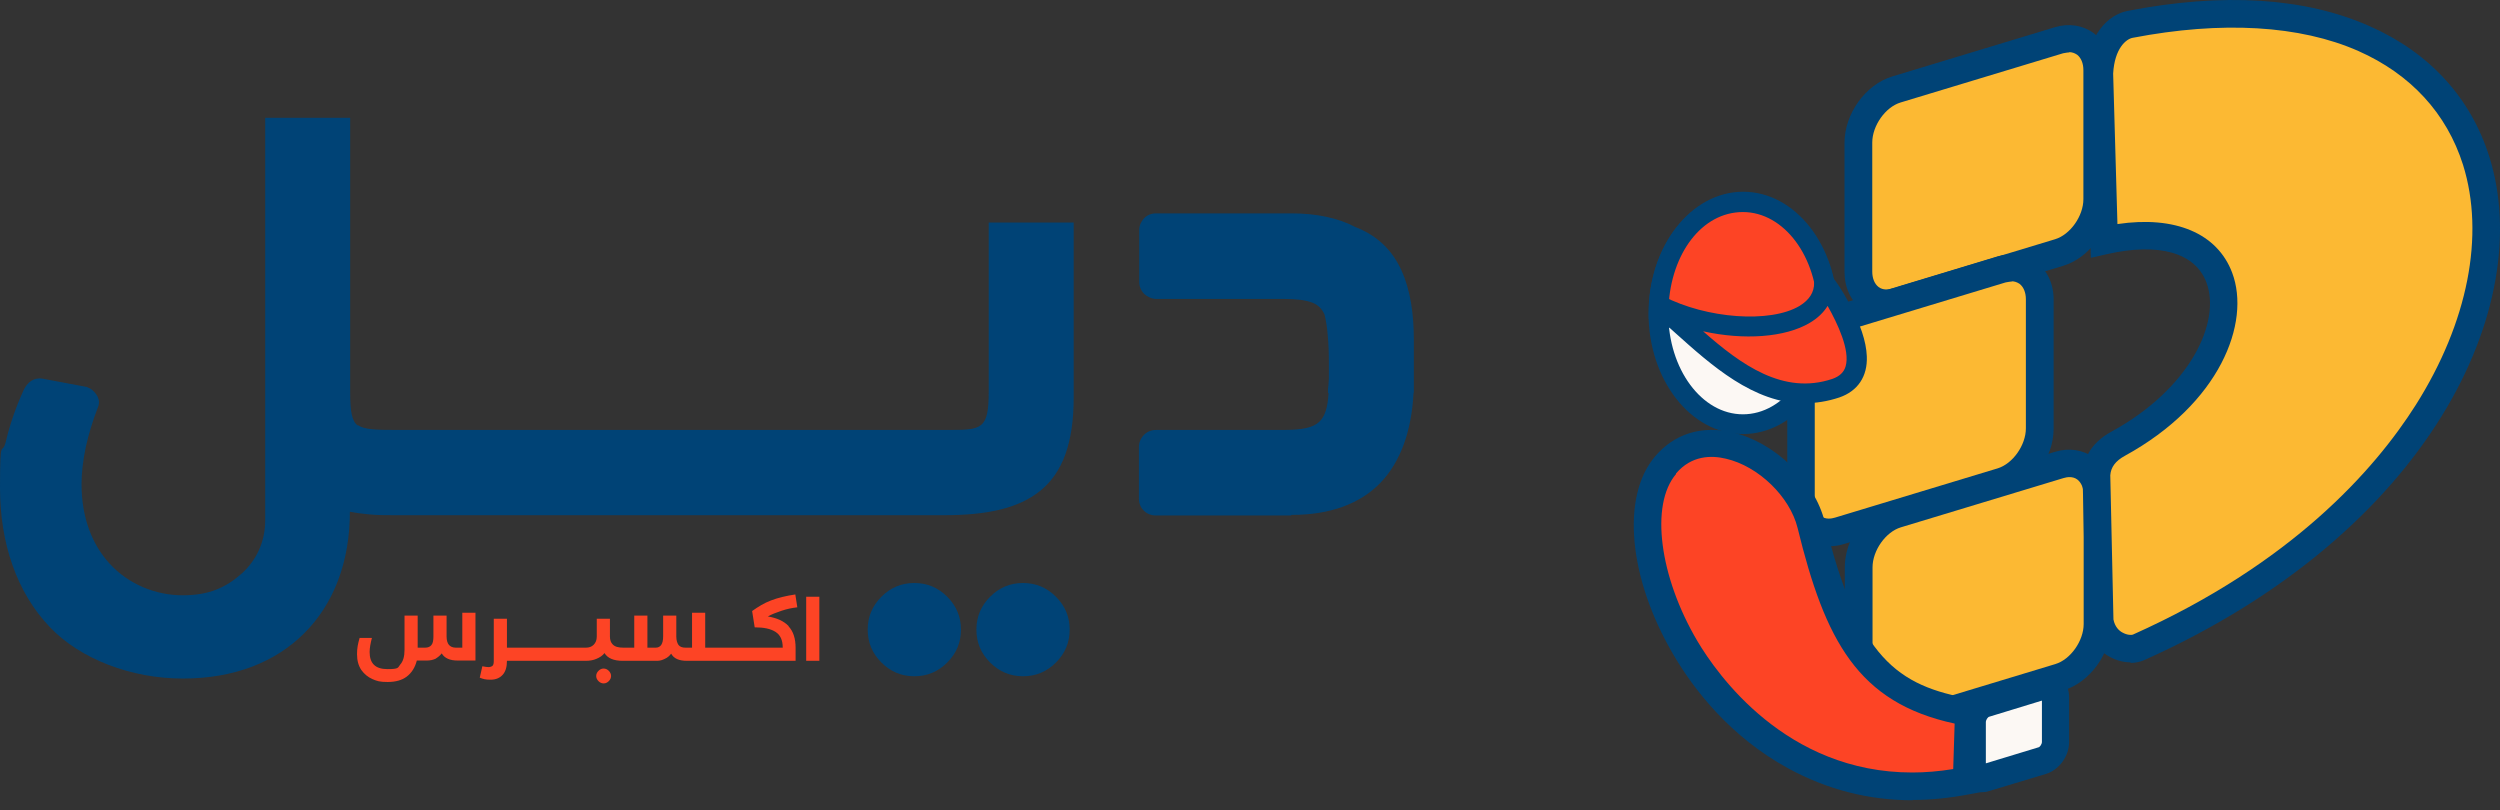 <svg width="250" height="81" viewBox="0 0 250 81" fill="none" xmlns="http://www.w3.org/2000/svg">
<rect x="0" y="0" width="250" height="81" fill="#333333" stroke="none"/>
<path d="M35.789 42.508C36.419 42.966 37.62 42.994 39.623 42.994H94.724C98.156 42.994 98.872 42.994 98.872 39.161V22.253H107.369V39.733C107.369 44.31 106.253 47.257 104.05 49.059C101.847 50.862 98.643 51.52 94.38 51.52H39.48C38.565 51.52 37.706 51.52 36.877 51.434C36.219 51.377 35.589 51.291 34.989 51.176C34.989 56.154 33.386 60.388 30.411 63.335C27.55 66.196 23.43 67.855 18.281 67.855C13.131 67.855 8.039 65.91 5.007 62.734C1.659 59.244 0 54.295 0 48.773C0 43.252 0.2 45.798 0.601 44.081C0.973 42.508 1.545 40.82 2.346 39.046C2.518 38.674 2.775 38.303 3.147 38.074C3.462 37.873 3.862 37.788 4.291 37.873L8.554 38.674C8.64 38.674 8.726 38.703 8.811 38.76C9.126 38.875 9.412 39.132 9.613 39.418C9.841 39.733 9.956 40.105 9.87 40.477C9.87 40.534 9.841 40.62 9.813 40.677C9.269 42.05 8.869 43.423 8.583 44.682C8.297 46.056 8.153 47.314 8.153 48.401C8.153 51.863 9.269 54.495 10.928 56.326C12.874 58.472 15.62 59.53 18.281 59.53C20.942 59.53 22.63 58.729 24.203 57.327C25.605 56.04 26.52 54.238 26.52 52.035V11.782H35.017V39.247C35.017 41.163 35.189 42.136 35.789 42.565M129.111 51.548H115.579C115.121 51.548 114.692 51.377 114.378 51.062C114.063 50.747 113.891 50.347 113.891 49.86V44.682C113.891 44.224 114.092 43.795 114.406 43.481C114.721 43.166 115.122 42.994 115.608 42.994H128.31C130.17 42.994 131.285 42.794 131.943 42.165C132.516 41.621 132.773 40.706 132.859 39.304H132.802V38.875C132.859 38.531 132.859 38.188 132.888 37.845C132.888 37.473 132.888 37.101 132.888 36.7C132.888 36.586 132.888 36.471 132.888 36.357C132.888 35.299 132.859 34.383 132.773 33.553C132.716 32.752 132.601 32.066 132.458 31.465C132.201 30.893 131.829 30.492 131.228 30.264C130.57 30.006 129.626 29.892 128.339 29.892H115.636C115.179 29.892 114.75 29.691 114.435 29.405C114.12 29.09 113.92 28.661 113.92 28.204V23.026C113.92 22.539 114.12 22.139 114.406 21.824C114.721 21.509 115.122 21.337 115.608 21.337H129.14C130.399 21.337 131.572 21.452 132.63 21.681C133.717 21.91 134.69 22.253 135.548 22.711C137.78 23.569 139.267 25.085 140.154 27.059C141.041 29.005 141.384 31.379 141.384 34.011V39.275H141.356C141.155 43.109 140.068 46.17 138.037 48.287C136.034 50.347 133.088 51.491 129.14 51.491L129.111 51.548Z" fill="#004376"/>
<path d="M88.143 66.253C87.227 65.338 86.769 64.25 86.769 62.963C86.769 61.676 87.227 60.589 88.143 59.673C89.058 58.758 90.145 58.3 91.433 58.3C92.72 58.3 93.807 58.758 94.723 59.673C95.638 60.589 96.096 61.676 96.096 62.963C96.096 64.25 95.638 65.338 94.723 66.253C93.807 67.168 92.72 67.626 91.433 67.626C90.145 67.626 89.058 67.168 88.143 66.253Z" fill="#004376"/>
<path d="M99.014 66.253C98.098 65.338 97.641 64.25 97.641 62.963C97.641 61.676 98.098 60.589 99.014 59.673C99.929 58.758 101.016 58.3 102.304 58.3C103.591 58.3 104.678 58.758 105.594 59.673C106.509 60.589 106.967 61.676 106.967 62.963C106.967 64.25 106.509 65.338 105.594 66.253C104.678 67.168 103.591 67.626 102.304 67.626C101.016 67.626 99.929 67.168 99.014 66.253Z" fill="#004376"/>
<path d="M59.849 68.113C59.706 67.97 59.62 67.798 59.62 67.598C59.62 67.398 59.706 67.226 59.849 67.083C59.992 66.94 60.164 66.854 60.364 66.854C60.564 66.854 60.736 66.94 60.879 67.083C61.022 67.226 61.108 67.398 61.108 67.598C61.108 67.798 61.022 67.97 60.879 68.113C60.736 68.256 60.564 68.342 60.364 68.342C60.164 68.342 59.992 68.256 59.849 68.113ZM78.845 62.62C79.331 63.135 79.56 63.85 79.56 64.794V66.082H74.897H73.152H71.378H68.689C68.288 66.082 67.974 66.024 67.716 65.91C67.459 65.796 67.259 65.624 67.115 65.366C66.944 65.595 66.744 65.767 66.486 65.881C66.257 65.996 66 66.082 65.714 66.082H62.281C61.365 66.082 60.764 65.824 60.45 65.309C60.249 65.567 59.992 65.738 59.649 65.881C59.334 66.024 58.962 66.082 58.562 66.082H56.816H51.581H50.694C50.694 66.711 50.551 67.169 50.265 67.483C49.979 67.798 49.578 67.97 49.063 67.97C48.548 67.97 48.348 67.912 47.976 67.769L48.234 66.625C48.491 66.682 48.72 66.711 48.863 66.711C49.006 66.711 49.178 66.654 49.264 66.568C49.349 66.482 49.378 66.31 49.378 66.053V61.876H50.694V64.766H51.61H53.355H58.59C58.905 64.766 59.162 64.68 59.362 64.48C59.563 64.279 59.677 64.022 59.677 63.65V61.876H60.993V63.65C60.993 63.993 61.079 64.251 61.279 64.451C61.508 64.68 61.852 64.766 62.338 64.766H63.425V61.561H64.741V64.766H65.571C66.057 64.766 66.314 64.394 66.314 63.65V61.561H67.63V63.65C67.63 64.022 67.716 64.308 67.859 64.508C68.002 64.68 68.231 64.766 68.546 64.766H69.204V61.275H70.52V64.766H71.435H73.181H74.926H78.273C78.273 64.022 78.044 63.507 77.558 63.192C77.071 62.877 76.385 62.734 75.469 62.734L75.212 61.104C75.813 60.675 76.413 60.303 77.1 60.045C77.758 59.788 78.588 59.587 79.532 59.444L79.732 60.732C79.188 60.789 78.673 60.903 78.159 61.075C77.644 61.247 77.186 61.418 76.785 61.647C77.672 61.79 78.387 62.105 78.874 62.62H78.845ZM80.619 59.673H81.935V66.082H80.619V59.673ZM47.547 61.275V66.053H45.745C45.001 66.053 44.457 65.824 44.171 65.338C44 65.567 43.771 65.738 43.542 65.881C43.284 65.996 42.998 66.053 42.712 66.053H41.682C41.511 66.74 41.167 67.283 40.681 67.655C40.195 68.027 39.537 68.199 38.764 68.199C37.992 68.199 37.706 68.113 37.248 67.912C36.79 67.712 36.418 67.398 36.132 66.997C35.846 66.568 35.703 66.053 35.703 65.424C35.703 64.794 35.789 64.394 35.961 63.793H37.191C37.048 64.336 36.962 64.823 36.962 65.195C36.962 66.339 37.534 66.911 38.736 66.911C39.937 66.911 39.766 66.768 40.023 66.454C40.309 66.139 40.452 65.652 40.452 64.994V61.561H41.768V64.766H42.512C42.798 64.766 42.998 64.68 43.141 64.508C43.284 64.336 43.342 64.05 43.342 63.65V61.561H44.658V63.65C44.658 64.022 44.743 64.308 44.886 64.48C45.03 64.651 45.258 64.766 45.573 64.766H46.231V61.275H47.547Z" fill="#FD4425"/>
<path fill-rule="evenodd" clip-rule="evenodd" d="M189.688 8.933L205.938 4.012C208.026 3.383 209.742 4.728 209.742 7.016V19.919C209.742 22.207 208.026 24.611 205.938 25.24L189.688 30.161C187.599 30.79 185.883 29.445 185.883 27.157V14.254C185.883 11.966 187.599 9.562 189.688 8.933Z" fill="#FCB933"/>
<path d="M188.657 31.705C187.77 31.705 186.912 31.448 186.196 30.933C185.081 30.103 184.451 28.759 184.451 27.185V14.283C184.451 11.365 186.568 8.447 189.229 7.645L205.479 2.725C206.88 2.296 208.282 2.525 209.341 3.297C210.457 4.127 211.086 5.471 211.086 7.045V19.947C211.086 22.865 208.969 25.783 206.308 26.584L190.058 31.505C189.601 31.648 189.114 31.705 188.657 31.705ZM206.938 5.242C206.709 5.242 206.508 5.3 206.308 5.328L190.058 10.249C188.542 10.707 187.226 12.566 187.226 14.254V27.157C187.226 27.843 187.455 28.387 187.856 28.701C188.313 29.045 188.886 28.959 189.257 28.845L205.507 23.924C207.023 23.466 208.339 21.607 208.339 19.919V7.016C208.339 6.329 208.111 5.786 207.71 5.471C207.453 5.3 207.195 5.214 206.909 5.214L206.938 5.242Z" fill="#004376"/>
<path fill-rule="evenodd" clip-rule="evenodd" d="M183.938 53.105L200.188 48.184C202.276 47.555 203.992 45.152 203.992 42.863V29.961C203.992 27.672 202.276 26.327 200.188 26.957L183.938 31.877C181.849 32.507 180.133 34.91 180.133 37.199V50.101C180.133 52.39 181.849 53.734 183.938 53.105Z" fill="#FCB933"/>
<path d="M182.934 54.62C182.047 54.62 181.189 54.363 180.474 53.848C179.358 53.018 178.729 51.674 178.729 50.1V37.198C178.729 34.28 180.846 31.362 183.506 30.561L199.756 25.64C201.158 25.211 202.56 25.44 203.618 26.212C204.734 27.042 205.363 28.386 205.363 29.96V42.862C205.363 45.78 203.246 48.699 200.586 49.499L184.336 54.42C183.878 54.563 183.392 54.62 182.934 54.62ZM201.186 28.157C200.957 28.157 200.757 28.215 200.557 28.243L184.307 33.164C182.791 33.622 181.475 35.481 181.475 37.169V50.072C181.475 50.758 181.704 51.302 182.104 51.617C182.562 51.96 183.134 51.874 183.506 51.76L199.756 46.839C201.272 46.381 202.588 44.522 202.588 42.834V29.931C202.588 29.244 202.359 28.701 201.959 28.386C201.701 28.215 201.444 28.129 201.158 28.129L201.186 28.157Z" fill="#004376"/>
<path fill-rule="evenodd" clip-rule="evenodd" d="M189.688 51.416L205.938 46.496C208.026 45.866 209.742 47.211 209.742 49.5V62.402C209.742 64.691 208.026 67.094 205.938 67.724L189.688 72.644C187.599 73.274 185.883 71.929 185.883 69.64V56.738C185.883 54.449 187.599 52.046 189.688 51.416Z" fill="#FCB933"/>
<path d="M188.684 74.16C187.797 74.16 186.939 73.903 186.224 73.388C185.108 72.558 184.479 71.214 184.479 69.64V56.738C184.479 53.82 186.596 50.902 189.256 50.101L205.506 45.18C206.908 44.751 208.31 44.98 209.368 45.752C210.484 46.582 211.113 47.926 211.113 49.5V62.402C211.113 65.32 208.996 68.239 206.336 69.04L190.086 73.96C189.628 74.103 189.142 74.16 188.684 74.16ZM190.086 52.733C188.57 53.19 187.254 55.05 187.254 56.738V69.64C187.254 70.327 187.482 70.871 187.883 71.185C188.341 71.528 188.913 71.443 189.285 71.328L205.535 66.407C207.051 65.95 208.367 64.09 208.367 62.402V49.5C208.367 48.813 208.138 48.27 207.737 47.955C207.28 47.612 206.708 47.697 206.336 47.812L190.086 52.733Z" fill="#004376"/>
<path fill-rule="evenodd" clip-rule="evenodd" d="M198.526 70.356L204.219 68.64C204.963 68.411 205.564 68.897 205.564 69.698V74.218C205.564 75.019 204.963 75.849 204.219 76.078L198.526 77.794C197.782 78.023 197.182 77.537 197.182 76.736V72.216C197.182 71.415 197.782 70.585 198.526 70.356Z" fill="#FCF8F4"/>
<path d="M198.156 79.224C197.641 79.224 197.183 79.081 196.754 78.766C196.125 78.308 195.781 77.564 195.781 76.735V72.215C195.781 70.813 196.783 69.439 198.099 69.039L203.792 67.322C204.564 67.094 205.337 67.208 205.937 67.666C206.567 68.124 206.91 68.867 206.91 69.697V74.217C206.91 75.619 205.909 76.992 204.593 77.393L198.9 79.109C198.642 79.195 198.385 79.224 198.156 79.224ZM204.164 70.069L198.928 71.671C198.785 71.7 198.585 71.986 198.585 72.215V76.334L203.849 74.732C203.992 74.704 204.192 74.417 204.192 74.189V70.069H204.164Z" fill="#004376"/>
<path fill-rule="evenodd" clip-rule="evenodd" d="M166.572 46.524C171.006 41.26 179.675 46.581 181.134 52.532C183.938 64.004 187.027 69.583 196.926 71.271L196.697 78.108C172.494 82.914 159.878 54.477 166.572 46.524Z" fill="#FD4425"/>
<path d="M191.259 80.025C186.882 80.025 182.733 78.966 178.843 76.849C173.007 73.674 169.373 68.925 167.371 65.52C162.85 57.853 162.078 49.671 165.511 45.637C167.428 43.377 170.174 42.519 173.235 43.234C177.498 44.236 181.446 48.069 182.476 52.189C185.795 65.749 189.685 68.61 197.152 69.897L198.325 70.098L198.039 79.224L196.952 79.424C195.007 79.796 193.118 79.996 191.259 79.996M167.599 47.411C164.996 50.472 165.94 57.682 169.745 64.118C171.719 67.437 178.585 77.25 191.23 77.25C192.546 77.25 193.891 77.135 195.321 76.907L195.464 72.358C185.766 70.269 182.505 64.033 179.758 52.789C178.986 49.671 175.839 46.61 172.577 45.866C171.147 45.523 169.144 45.523 167.599 47.354V47.411Z" fill="#004376"/>
<path fill-rule="evenodd" clip-rule="evenodd" d="M174.295 20.233C178.958 20.233 182.735 25.183 182.735 31.305C182.735 37.427 178.958 42.377 174.295 42.377C169.632 42.377 165.855 37.427 165.855 31.305C165.855 25.183 169.632 20.233 174.295 20.233Z" fill="#FCF8F4"/>
<path d="M174.294 43.406C169.088 43.406 164.854 37.998 164.854 31.333C164.854 24.667 169.088 19.26 174.294 19.26C179.501 19.26 183.735 24.667 183.735 31.333C183.735 37.998 179.501 43.406 174.294 43.406ZM174.294 21.234C170.175 21.234 166.828 25.754 166.828 31.333C166.828 36.911 170.175 41.431 174.294 41.431C178.414 41.431 181.761 36.911 181.761 31.333C181.761 25.754 178.414 21.234 174.294 21.234Z" fill="#004376"/>
<path fill-rule="evenodd" clip-rule="evenodd" d="M174.322 20.177C178.986 20.177 182.791 25.126 182.791 31.248C182.447 36.083 175.696 35.311 165.883 31.248C165.883 25.126 169.659 20.177 174.322 20.177Z" fill="#FD4425"/>
<path d="M178.213 35.595C175.209 35.595 171.003 34.451 165.482 32.162L164.881 31.905V31.247C164.881 24.581 169.115 19.174 174.322 19.174C179.529 19.174 183.763 24.581 183.763 31.247V31.304C183.648 32.82 182.99 34.022 181.817 34.737C180.902 35.309 179.7 35.595 178.213 35.595ZM166.855 30.617C176.239 34.422 179.586 33.793 180.759 33.078C181.359 32.706 181.703 32.105 181.76 31.247C181.76 25.697 178.413 21.205 174.293 21.205C170.173 21.205 167.112 25.382 166.855 30.646V30.617Z" fill="#004376"/>
<path fill-rule="evenodd" clip-rule="evenodd" d="M165.855 30.503C172.264 33.85 182.391 33.478 182.42 28.271C182.506 28.271 188.857 37.026 183.593 38.828C176.326 41.317 170.69 34.537 165.855 30.503Z" fill="#FD4425"/>
<path d="M180.473 40.346C175.352 40.346 171.089 36.483 167.513 33.279C166.712 32.564 165.968 31.877 165.225 31.248L166.312 29.617C170.66 31.877 177.04 32.335 179.958 30.59C180.931 29.989 181.417 29.245 181.417 28.273V26.985L182.676 27.3C182.848 27.357 183.363 27.472 184.907 30.304C186.023 32.364 186.624 34.138 186.681 35.625C186.767 37.656 185.766 39.115 183.935 39.745C182.733 40.145 181.589 40.317 180.502 40.317M170.317 33.136C174.093 36.455 178.327 39.545 183.248 37.885C183.963 37.628 184.392 37.227 184.564 36.627C185.022 35.024 183.763 32.364 182.762 30.59C182.361 31.248 181.76 31.82 180.988 32.278C178.499 33.766 174.351 34.023 170.346 33.136H170.317Z" fill="#004376"/>
<path fill-rule="evenodd" clip-rule="evenodd" d="M209.94 7.359C210.112 4.012 211.857 2.667 213.002 2.439C259.262 -6.459 261.407 43.406 213.86 64.72C212.687 65.235 210.312 64.462 209.969 62.088L209.654 47.526C209.74 45.724 211.056 44.808 211.829 44.379C226.104 36.569 226.076 20.576 210.398 24.067L209.94 7.359Z" fill="#FCB933"/>
<path d="M213.06 66.236C212.345 66.236 211.601 66.036 210.943 65.664C209.656 64.949 208.826 63.747 208.597 62.259V62.088L208.254 47.469V47.411C208.311 46.153 208.883 44.379 211.172 43.149C219.011 38.858 222.129 32.192 220.641 28.244C219.526 25.268 215.892 24.238 210.714 25.411L209.084 25.783L208.569 7.359V7.302C208.769 3.526 210.8 1.466 212.745 1.094C222.329 -0.766 230.483 -0.251 236.948 2.61C242.928 5.242 247.076 9.762 248.936 15.684C253.599 30.504 243.099 53.162 214.433 66.007C214.033 66.179 213.547 66.293 213.06 66.293M211.344 61.945C211.487 62.688 211.916 63.089 212.259 63.261C212.717 63.518 213.175 63.518 213.289 63.461C229.138 56.366 237.435 47.039 241.583 40.488C246.79 32.249 248.506 23.523 246.304 16.485C244.673 11.336 241.068 7.416 235.833 5.099C229.997 2.524 222.186 2.067 213.26 3.783C212.631 3.898 211.458 4.813 211.315 7.359L211.744 22.407C217.495 21.549 221.729 23.323 223.216 27.271C225.104 32.278 221.986 40.374 212.488 45.581C211.544 46.096 211.086 46.725 211.029 47.526L211.344 61.916V61.945Z" fill="#004376"/>
</svg>
